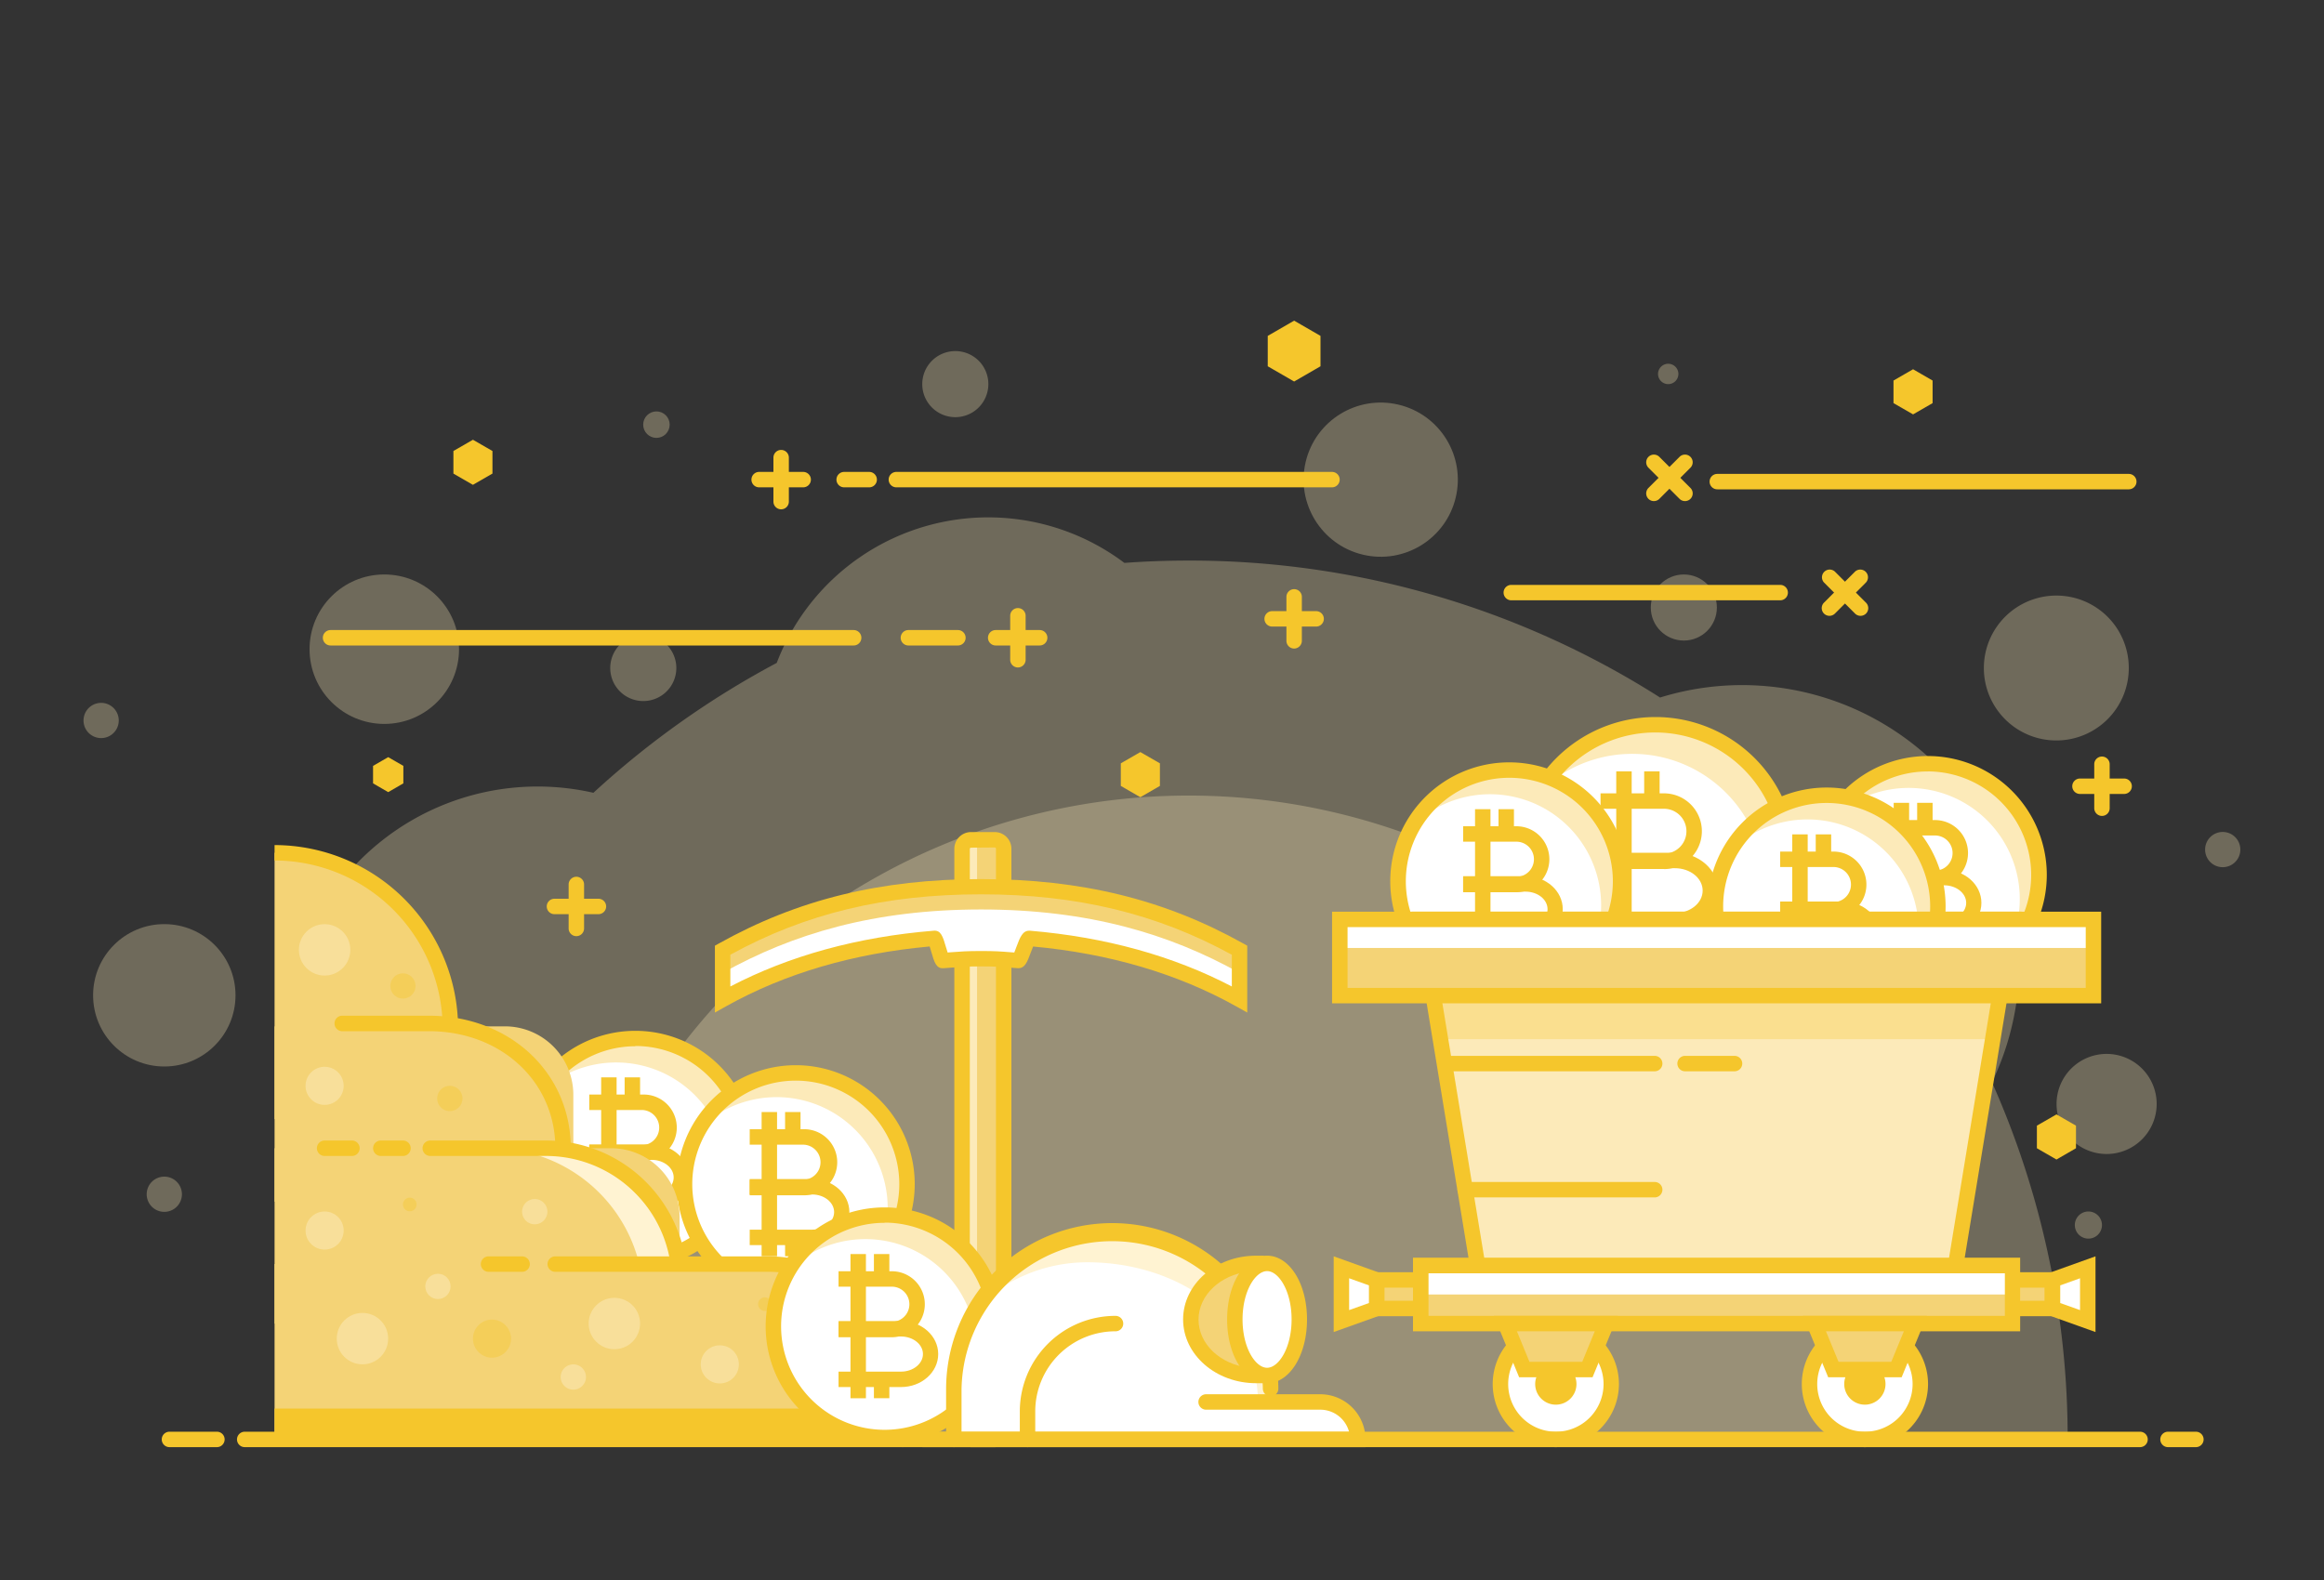 <svg id="Layer_1" data-name="Layer 1" xmlns="http://www.w3.org/2000/svg" viewBox="0 0 500 340"><rect x="0" y="0" width="500" height="340" fill="#333333" stroke="none"/><defs><style>.cls-1{opacity:.3}.cls-2{fill:#fceab9}.cls-3{fill:#fff}.cls-4{fill:#f5c62c}.cls-5{fill:#f4d376}.cls-6{fill:#fff3d2}.cls-7{opacity:.39}</style></defs><g class="cls-1"><path class="cls-2" d="M444.85 309.75a188.36 188.36 0 0 0-16.28-76.85 59.64 59.64 0 0 0-71.41-82.8 188.25 188.25 0 0 0-101.43-29.47q-7 0-13.82.5a48.71 48.71 0 0 0-74.8 21.52 190 190 0 0 0-39.44 27.95 54 54 0 0 0-66 52.65 53.76 53.76 0 0 0 12.24 34.23 189 189 0 0 0-7.32 52.27Z"/></g><g class="cls-1"><path class="cls-2" d="M393.11 309.75a137.38 137.38 0 1 0-274.75 0Z"/></g><g class="cls-1"><path class="cls-2" d="M464 237.56a10.77 10.77 0 1 1-10.77-10.77A10.77 10.77 0 0 1 464 237.56Z"/></g><g class="cls-1"><circle class="cls-2" cx="297.04" cy="103.21" r="16.59" transform="rotate(-76.67 297.053 103.205)"/></g><g class="cls-1"><path class="cls-2" d="M145.51 143.75a7.11 7.11 0 1 1-7.1-7.11 7.11 7.11 0 0 1 7.1 7.11Z"/></g><g class="cls-1"><circle class="cls-2" cx="362.27" cy="130.73" r="7.11"/></g><g class="cls-1"><path class="cls-2" d="M212.64 82.66a7.11 7.11 0 1 1-7.1-7.11 7.1 7.1 0 0 1 7.1 7.11Z"/></g><g class="cls-1"><path class="cls-2" d="M452.23 263.61a2.92 2.92 0 1 1-2.92-2.91 2.92 2.92 0 0 1 2.92 2.91Z"/></g><g class="cls-1"><path class="cls-2" d="M361.1 80.47a2.19 2.19 0 1 1-2.19-2.19 2.19 2.19 0 0 1 2.19 2.19Z"/></g><g class="cls-1"><circle class="cls-2" cx="141.23" cy="91.38" r="2.85"/></g><g class="cls-1"><path class="cls-2" d="M25.55 155.05a3.79 3.79 0 1 1-3.79-3.8 3.79 3.79 0 0 1 3.79 3.8Z"/></g><g class="cls-1"><path class="cls-2" d="M482 182.83a3.79 3.79 0 1 1-3.79-3.8 3.79 3.79 0 0 1 3.79 3.8Z"/></g><g class="cls-1"><circle class="cls-2" cx="82.68" cy="139.7" r="16.08"/></g><g class="cls-1"><path class="cls-2" d="M39.14 257a3.79 3.79 0 1 1-3.79-3.8 3.79 3.79 0 0 1 3.79 3.8Z"/></g><g class="cls-1"><path class="cls-2" d="M458 143.75a15.59 15.59 0 1 1-15.58-15.59A15.58 15.58 0 0 1 458 143.75Z"/></g><g class="cls-1"><circle class="cls-2" cx="35.35" cy="214.18" r="15.32"/></g><circle class="cls-3" cx="136.69" cy="247.36" r="23.93" transform="rotate(-76.65 136.706 247.365)"/><path class="cls-2" d="M136.69 223.43a23.89 23.89 0 0 0-20.6 11.79 23.9 23.9 0 0 1 37 29.56 23.91 23.91 0 0 0-16.37-41.35Z"/><path class="cls-4" d="M138.23 249.75h-11.45v-3.32h11.45a3.79 3.79 0 0 0 0-7.57h-11.45v-3.32h11.45a7.11 7.11 0 1 1 0 14.21Z"/><path class="cls-4" d="M140.21 260.47h-13.43v-3.32h13.43c2.61 0 4.73-1.7 4.73-3.78s-2.12-3.78-4.73-3.78h-13.43v-3.33h13.43c4.44 0 8 3.19 8 7.11s-3.56 7.1-8 7.1Z"/><path class="cls-4" d="M129.34 231.84h3.32v31.03h-3.32zm5.05 0h3.32v5.36h-3.32zm0 26.97h3.32v4.06h-3.32z"/><path class="cls-4" d="M136.69 273a25.59 25.59 0 1 1 25.59-25.59A25.62 25.62 0 0 1 136.69 273Zm0-47.86A22.27 22.27 0 1 0 159 247.36a22.29 22.29 0 0 0-22.31-22.27Z"/><path class="cls-3" d="M384.69 184.49A28.53 28.53 0 1 1 356.17 156a28.53 28.53 0 0 1 28.52 28.49Z"/><path class="cls-2" d="M356.17 156a28.48 28.48 0 0 0-24.56 14 28.49 28.49 0 0 1 44.07 35.24A28.5 28.5 0 0 0 356.17 156Z"/><path class="cls-4" d="M358 187h-13.65v-3.3H358a4.83 4.83 0 0 0 0-9.66h-13.65v-3.32H358a8.15 8.15 0 0 1 0 16.3Z"/><path class="cls-4" d="M360.37 199.8h-16v-3.32h16c3.28 0 5.95-2.16 5.95-4.83s-2.67-4.82-5.95-4.82h-16v-3.33h16c5.11 0 9.27 3.66 9.27 8.15s-4.16 8.15-9.27 8.15Z"/><path class="cls-4" d="M347.73 165.99h3.32v36.99h-3.32zm6.01 0h3.32v6.39h-3.32zm0 32.15h3.32v4.84h-3.32z"/><path class="cls-4" d="M356.17 214.68a30.19 30.19 0 1 1 30.19-30.19 30.23 30.23 0 0 1-30.19 30.19Zm0-57.06A26.87 26.87 0 1 0 383 184.49a26.9 26.9 0 0 0-26.83-26.87Z"/><circle class="cls-3" cx="324.7" cy="189.64" r="23.93" transform="rotate(-76.65 324.723 189.64)"/><path class="cls-2" d="M324.7 165.71a23.89 23.89 0 0 0-20.6 11.79 23.9 23.9 0 0 1 37 29.56 23.91 23.91 0 0 0-16.37-41.35Z"/><path class="cls-4" d="M326.24 192h-11.45v-3.32h11.45a3.78 3.78 0 0 0 0-7.56h-11.45v-3.32h11.45a7.1 7.1 0 1 1 0 14.2Z"/><path class="cls-4" d="M328.22 202.75h-13.43v-3.32h13.43c2.61 0 4.73-1.69 4.73-3.78s-2.12-3.78-4.73-3.78h-13.43v-3.32h13.43c4.44 0 8 3.18 8 7.1s-3.56 7.1-8 7.1Z"/><path class="cls-4" d="M317.35 174.13h3.32v31.03h-3.32zm5.05 0h3.32v5.36h-3.32zm0 26.96h3.32v4.06h-3.32z"/><path class="cls-4" d="M324.7 215.23a25.59 25.59 0 1 1 25.59-25.59 25.62 25.62 0 0 1-25.59 25.59Zm0-47.86a22.27 22.27 0 1 0 22.3 22.27 22.29 22.29 0 0 0-22.3-22.27Z"/><circle class="cls-3" cx="414.77" cy="188.28" r="23.93" transform="rotate(-76.65 414.8 188.27)"/><path class="cls-2" d="M414.77 164.35a23.89 23.89 0 0 0-20.6 11.79 23.9 23.9 0 0 1 37 29.56 23.91 23.91 0 0 0-16.37-41.35Z"/><path class="cls-4" d="M416.31 190.67h-11.45v-3.32h11.45a3.78 3.78 0 1 0 0-7.56h-11.45v-3.32h11.45a7.1 7.1 0 1 1 0 14.2Z"/><path class="cls-4" d="M418.29 201.39h-13.43v-3.32h13.43c2.61 0 4.73-1.7 4.73-3.78s-2.12-3.78-4.73-3.78h-13.43v-3.32h13.43c4.44 0 8 3.18 8 7.1s-3.56 7.1-8 7.1Z"/><path class="cls-4" d="M407.42 172.76h3.32v31.03h-3.32zm5.05 0h3.32v5.36h-3.32zm0 26.97h3.32v4.06h-3.32z"/><path class="cls-4" d="M414.77 213.87a25.59 25.59 0 1 1 25.59-25.59 25.62 25.62 0 0 1-25.59 25.59Zm0-47.86A22.27 22.27 0 1 0 437 188.28 22.29 22.29 0 0 0 414.77 166Z"/><circle class="cls-3" cx="392.95" cy="195.06" r="23.93" transform="rotate(-76.65 392.976 195.05)"/><path class="cls-2" d="M393 171.13a23.89 23.89 0 0 0-20.6 11.79 23.9 23.9 0 0 1 37 29.56 23.91 23.91 0 0 0-16.4-41.35Z"/><path class="cls-4" d="M394.49 197.45H383v-3.32h11.45a3.78 3.78 0 1 0 0-7.56H383v-3.32h11.45a7.1 7.1 0 1 1 0 14.2Z"/><path class="cls-4" d="M396.47 208.17H383v-3.32h13.43c2.61 0 4.73-1.69 4.73-3.78s-2.12-3.78-4.73-3.78H383V194h13.43c4.44 0 8 3.18 8 7.1s-3.52 7.07-7.96 7.07Z"/><path class="cls-4" d="M385.6 179.55h3.32v31.03h-3.32zm5.05 0h3.32v5.36h-3.32zm0 26.96h3.32v4.06h-3.32z"/><path class="cls-4" d="M393 220.65a25.59 25.59 0 1 1 25.59-25.59A25.62 25.62 0 0 1 393 220.65Zm0-47.86a22.27 22.27 0 1 0 22.27 22.27A22.29 22.29 0 0 0 393 172.79Z"/><circle class="cls-3" cx="171.21" cy="254.81" r="23.93" transform="rotate(-76.65 171.227 254.817)"/><path class="cls-2" d="M171.21 230.88a23.9 23.9 0 0 0-20.6 11.8 23.9 23.9 0 0 1 37 29.56 23.91 23.91 0 0 0-16.37-41.36Z"/><path class="cls-4" d="M172.75 257.21H161.3v-3.33h11.45a3.78 3.78 0 0 0 0-7.56H161.3V243h11.45a7.11 7.11 0 1 1 0 14.21Z"/><path class="cls-4" d="M174.74 267.93H161.3v-3.32h13.44c2.6 0 4.72-1.7 4.72-3.78s-2.12-3.79-4.72-3.79H161.3v-3.32h13.44c4.43 0 8 3.19 8 7.11s-3.57 7.1-8 7.1Z"/><path class="cls-4" d="M163.86 239.3h3.32v31.03h-3.32zm5.05 0h3.32v5.36h-3.32zm0 26.97h3.32v4.06h-3.32z"/><path class="cls-4" d="M171.21 280.4a25.59 25.59 0 1 1 25.59-25.59 25.61 25.61 0 0 1-25.59 25.59Zm0-47.86a22.27 22.27 0 1 0 22.27 22.27 22.29 22.29 0 0 0-22.27-22.27Zm-42.46-35.82h-9.46a1.66 1.66 0 0 1 0-3.32h9.46a1.66 1.66 0 0 1 0 3.32Z"/><path class="cls-4" d="M124 201.45a1.66 1.66 0 0 1-1.66-1.66v-9.46a1.66 1.66 0 1 1 3.32 0v9.46a1.66 1.66 0 0 1-1.66 1.66Zm333-30.6h-9.5a1.66 1.66 0 0 1 0-3.32h9.5a1.66 1.66 0 1 1 0 3.32Z"/><path class="cls-4" d="M452.23 175.58a1.67 1.67 0 0 1-1.66-1.66v-9.46a1.66 1.66 0 1 1 3.32 0v9.46a1.66 1.66 0 0 1-1.66 1.66Zm-169.07-40.75h-9.46a1.66 1.66 0 0 1 0-3.32h9.46a1.66 1.66 0 0 1 0 3.32Z"/><path class="cls-4" d="M278.43 139.56a1.66 1.66 0 0 1-1.66-1.66v-9.46a1.66 1.66 0 1 1 3.32 0v9.46a1.67 1.67 0 0 1-1.66 1.66Zm115.16-7.04a1.66 1.66 0 0 1-1.17-2.83l6.69-6.69a1.66 1.66 0 0 1 2.35 2.34l-6.69 6.7a1.68 1.68 0 0 1-1.18.48Z"/><path class="cls-4" d="M400.28 132.52a1.66 1.66 0 0 1-1.17-.48l-6.69-6.7a1.66 1.66 0 0 1 2.35-2.34l6.69 6.69a1.66 1.66 0 0 1 0 2.35 1.68 1.68 0 0 1-1.18.48Zm-159.14 31.74 4.2-2.42 4.21 2.42v4.86l-4.21 2.43-4.2-2.43v-4.86zM97.55 97.05l4.2-2.42 4.2 2.42v4.86l-4.2 2.42-4.2-2.42v-4.86zm309.83-15.16 4.21-2.43 4.2 2.43v4.86l-4.2 2.42-4.21-2.42v-4.86zm30.85 160.34 4.21-2.42 4.2 2.42v4.86l-4.2 2.43-4.21-2.43v-4.86zM272.75 72.28l5.68-3.28 5.67 3.28v6.54l-5.67 3.28-5.68-3.28v-6.54zm13.82 32.59h-93.72a1.66 1.66 0 1 1 0-3.32h93.72a1.66 1.66 0 1 1 0 3.32Zm-99.57 0h-5.38a1.66 1.66 0 1 1 0-3.32H187a1.66 1.66 0 1 1 0 3.32Zm-14.2 0h-9.47a1.66 1.66 0 0 1 0-3.32h9.47a1.66 1.66 0 1 1 0 3.32Z"/><path class="cls-4" d="M168.06 109.6a1.66 1.66 0 0 1-1.66-1.66v-9.46a1.66 1.66 0 1 1 3.32 0v9.46a1.66 1.66 0 0 1-1.66 1.66Zm55.62 29.3h-9.46a1.66 1.66 0 1 1 0-3.32h9.46a1.66 1.66 0 0 1 0 3.32Z"/><path class="cls-4" d="M219 143.63a1.66 1.66 0 0 1-1.66-1.66v-9.46a1.66 1.66 0 0 1 3.32 0V142a1.66 1.66 0 0 1-1.66 1.63Zm143.52-35.8a1.64 1.64 0 0 1-1.17-.48l-6.69-6.7a1.65 1.65 0 0 1 2.34-2.34l6.69 6.69a1.66 1.66 0 0 1 0 2.35 1.64 1.64 0 0 1-1.17.48Z"/><path class="cls-4" d="M355.83 107.83a1.64 1.64 0 0 1-1.17-.48 1.66 1.66 0 0 1 0-2.35l6.69-6.69a1.65 1.65 0 0 1 2.34 2.34l-6.69 6.7a1.64 1.64 0 0 1-1.17.48ZM383 129.18h-57.85a1.66 1.66 0 1 1 0-3.32H383a1.66 1.66 0 1 1 0 3.32Zm-199.34 9.72H71.12a1.66 1.66 0 0 1 0-3.32h112.54a1.66 1.66 0 1 1 0 3.32ZM458 105.3h-88.53a1.66 1.66 0 0 1 0-3.32H458a1.66 1.66 0 1 1 0 3.32Zm-251.91 33.6h-10.65a1.66 1.66 0 0 1 0-3.32h10.65a1.66 1.66 0 1 1 0 3.32ZM80.26 164.81l3.26-1.88 3.26 1.88v3.76l-3.26 1.89-3.26-1.89v-3.76z"/><path class="cls-5" d="M207.83 180.71H215a.87.87 0 0 1 .87.87v127.29a.87.87 0 0 1-.87.87h-7.2a.88.88 0 0 1-.87-.87V181.59a.88.88 0 0 1 .9-.88Z"/><path class="cls-2" d="M210.21 308.32V182.14a1.43 1.43 0 0 1 1.43-1.43h-3.26a1.43 1.43 0 0 0-1.43 1.43v126.18a1.43 1.43 0 0 0 1.43 1.43h3.26a1.43 1.43 0 0 1-1.43-1.43Z"/><path class="cls-4" d="M214 311.41h-5.08a3.61 3.61 0 0 1-3.6-3.6V182.65a3.61 3.61 0 0 1 3.6-3.6H214a3.6 3.6 0 0 1 3.6 3.6v125.16a3.6 3.6 0 0 1-3.6 3.6Zm-5.08-129a.28.28 0 0 0-.27.28v125.12a.28.28 0 0 0 .27.28H214a.28.28 0 0 0 .28-.28V182.65a.28.28 0 0 0-.28-.28Z"/><path class="cls-3" d="M266.68 204.47c-15.08-8.43-32.6-13.64-55.61-13.64s-40.52 5.21-55.6 13.64v10.59c12.34-6.9 27.43-11.65 45.53-13.14.45 0 1.43 4.81 1.89 4.78 3.57-.26 4.48-.4 8.18-.4s4.46.13 8 .38c.64 0 1.79-4.79 2.43-4.73 18 1.52 32.94 6.25 45.22 13.11Z"/><path class="cls-5" d="M211.07 190.83c-23 0-40.52 5.21-55.6 13.64v4.89c15.08-8.43 32.59-13.65 55.6-13.65s40.53 5.22 55.61 13.65v-4.89c-15.08-8.47-32.6-13.64-55.61-13.64Z"/><path class="cls-4" d="M153.81 217.89V203.5l.85-.47c16.91-9.46 34.83-13.86 56.41-13.86s39.5 4.4 56.42 13.86l.85.47v14.39l-2.47-1.38c-12.54-7-27.21-11.32-43.6-12.83-.16.39-.34.87-.47 1.21-.77 2.07-1.28 3.57-2.88 3.45l-1.78-.13c-2.14-.17-3.21-.25-6.07-.25s-4.07.09-6.3.26l-1.76.13c-1.58.13-2-1.27-2.66-3.57-.1-.33-.22-.75-.34-1.11-16.45 1.5-31.16 5.81-43.73 12.84Zm67.6-17.61h.19c16.19 1.37 30.78 5.4 43.42 12v-6.83c-16.15-8.84-33.32-13-53.95-13s-37.79 4.12-53.94 13v6.83c12.71-6.63 27.41-10.67 43.73-12 1.58-.15 2 1.26 2.67 3.56.11.34.23.76.35 1.13l.64-.05c2.24-.17 3.47-.27 6.55-.27s4.17.09 6.32.26l.83.06c.16-.39.34-.88.47-1.23.74-2 1.31-3.46 2.72-3.46Z"/><path class="cls-5" d="M59.07 220.86h49.55a14.73 14.73 0 0 1 14.73 14.73v23H59.07v-37.73Z"/><path class="cls-5" d="M96.9 240.83H59.07v-57.32a37.83 37.83 0 0 1 37.83 37.83Zm-37.83 6.26h72.41a14.73 14.73 0 0 1 14.73 14.73v23H59.07v-37.73Z"/><path class="cls-6" d="M113.6 247.09h-7.75a32.61 32.61 0 0 1 32.61 32.61v5.11h7.75v-5.11a32.61 32.61 0 0 0-32.61-32.61Z"/><path class="cls-5" d="M59.07 272h120.41a14.73 14.73 0 0 1 14.73 14.73v23H59.07V272Z"/><path class="cls-4" d="M59.07 303.1v6.65h135.14v-5.12c0-.52-.05-1-.07-1.53Zm62.07-54.35a1.66 1.66 0 0 1-1.66-1.66c0-14.36-11.7-25.19-27.2-25.19H73.51a1.67 1.67 0 0 1 0-3.33h18.77c17.4 0 30.52 12.26 30.52 28.52a1.67 1.67 0 0 1-1.66 1.66Z"/><path class="cls-4" d="M98.56 221.34h-3.32a36.22 36.22 0 0 0-36.17-36.17v-3.32a39.54 39.54 0 0 1 39.49 39.49Zm47.27 51.6a1.65 1.65 0 0 1-1.63-1.39 27.08 27.08 0 0 0-26.85-22.8H92.57a1.66 1.66 0 0 1 0-3.32h24.78A30.39 30.39 0 0 1 147.48 271a1.67 1.67 0 0 1-1.38 1.9 1.23 1.23 0 0 1-.27.04ZM86.7 248.75h-4.77a1.66 1.66 0 0 1 0-3.32h4.77a1.66 1.66 0 0 1 0 3.32Zm-10.98 0h-5.88a1.66 1.66 0 0 1 0-3.32h5.88a1.66 1.66 0 0 1 0 3.32Z"/><path class="cls-4" d="M194.21 311.41a1.67 1.67 0 0 1-1.66-1.66v-8.87a27.23 27.23 0 0 0-27.2-27.2h-45.89a1.66 1.66 0 1 1 0-3.32h45.89a30.55 30.55 0 0 1 30.52 30.52v8.87a1.66 1.66 0 0 1-1.66 1.66Zm-81.88-37.73h-7.22a1.66 1.66 0 1 1 0-3.32h7.22a1.66 1.66 0 1 1 0 3.32Z"/><g class="cls-7"><circle class="cls-6" cx="77.98" cy="288.06" r="5.53"/></g><g class="cls-7"><circle class="cls-6" cx="69.84" cy="204.4" r="5.53"/></g><g class="cls-7"><circle class="cls-6" cx="132.18" cy="284.81" r="5.53"/></g><g class="cls-7"><circle class="cls-4" cx="105.85" cy="288.06" r="4.1"/></g><g class="cls-7"><circle class="cls-6" cx="69.84" cy="264.8" r="4.1"/></g><g class="cls-7"><circle class="cls-6" cx="154.86" cy="293.6" r="4.1"/></g><g class="cls-7"><circle class="cls-6" cx="69.84" cy="233.66" r="4.1"/></g><g class="cls-7"><circle class="cls-6" cx="94.22" cy="276.82" r="2.72"/></g><g class="cls-7"><circle class="cls-4" cx="179.58" cy="293.6" r="2.72"/></g><g class="cls-7"><path class="cls-4" d="M99.5 236.38a2.72 2.72 0 1 1-2.72-2.72 2.72 2.72 0 0 1 2.72 2.72Z"/></g><g class="cls-7"><circle class="cls-4" cx="86.69" cy="212.17" r="2.72"/></g><g class="cls-7"><circle class="cls-4" cx="164.57" cy="280.64" r="1.47"/></g><g class="cls-7"><path class="cls-4" d="M89.63 259.18a1.47 1.47 0 1 1-1.47-1.46 1.47 1.47 0 0 1 1.47 1.46Z"/></g><g class="cls-7"><path class="cls-6" d="M126.07 296.32a2.72 2.72 0 1 1-2.72-2.72 2.72 2.72 0 0 1 2.72 2.72Z"/></g><g class="cls-7"><path class="cls-6" d="M117.77 260.74a2.72 2.72 0 1 1-2.72-2.72 2.72 2.72 0 0 1 2.72 2.72Z"/></g><circle class="cls-3" cx="190.32" cy="285.37" r="23.93" transform="rotate(-76.65 190.342 285.374)"/><path class="cls-2" d="M190.32 261.44a23.9 23.9 0 0 0-20.6 11.79 23.9 23.9 0 0 1 37 29.56 23.91 23.91 0 0 0-16.37-41.35Z"/><path class="cls-4" d="M191.87 287.76h-11.46v-3.32h11.46a3.78 3.78 0 0 0 0-7.56h-11.46v-3.32h11.46a7.1 7.1 0 0 1 0 14.2Z"/><path class="cls-4" d="M193.85 298.48h-13.44v-3.32h13.44c2.6 0 4.72-1.69 4.72-3.78s-2.12-3.78-4.72-3.78h-13.44v-3.32h13.44c4.43 0 8 3.18 8 7.1s-3.57 7.1-8 7.1Z"/><path class="cls-4" d="M182.98 269.86h3.32v31.03h-3.32zm5.04 0h3.32v5.36h-3.32zm0 26.96h3.32v4.06h-3.32z"/><path class="cls-4" d="M190.32 311a25.59 25.59 0 1 1 25.59-25.59A25.62 25.62 0 0 1 190.32 311Zm0-47.86a22.27 22.27 0 1 0 22.27 22.27 22.29 22.29 0 0 0-22.27-22.31Z"/><path class="cls-5" d="M296.18 275.43h13.23v6.14h-13.23z"/><path class="cls-4" d="M311.07 283.23h-16.55v-9.46h16.55Zm-13.23-3.32h9.9v-2.82h-9.9Z"/><path class="cls-3" d="m288.6 284.28 7.58-2.71v-6.14l-7.58-2.72v11.57z"/><path class="cls-4" d="M286.94 286.64v-16.29l10.9 3.91v8.48Zm3.32-11.57v6.85l4.26-1.52v-3.8Z"/><path class="cls-5" transform="rotate(180 434.98 278.5)" d="M428.37 275.43h13.23v6.14h-13.23z"/><path class="cls-4" d="M443.25 283.23h-16.54v-9.46h16.54ZM430 279.91h9.9v-2.82H430Z"/><path class="cls-3" d="m449.18 284.28-7.59-2.71v-6.14l7.59-2.72v11.57z"/><path class="cls-4" d="m450.84 286.64-10.91-3.9v-8.48l10.91-3.91Zm-7.59-6.24 4.26 1.52v-6.85l-4.26 1.53Z"/><path class="cls-3" d="M346.65 297.83a11.92 11.92 0 1 1-11.92-11.92 11.92 11.92 0 0 1 11.92 11.92Z"/><path class="cls-4" d="M339.17 297.83a4.44 4.44 0 1 1-4.44-4.44 4.43 4.43 0 0 1 4.44 4.44Z"/><path class="cls-4" d="M334.74 311.41a13.58 13.58 0 1 1 13.57-13.58 13.6 13.6 0 0 1-13.57 13.58Zm0-23.84A10.26 10.26 0 1 0 345 297.83a10.27 10.27 0 0 0-10.26-10.26Z"/><path class="cls-3" d="M413.15 297.83a11.92 11.92 0 1 1-11.92-11.92 11.92 11.92 0 0 1 11.92 11.92Z"/><path class="cls-4" d="M405.66 297.83a4.44 4.44 0 1 1-4.43-4.44 4.43 4.43 0 0 1 4.43 4.44Z"/><path class="cls-4" d="M401.23 311.41a13.58 13.58 0 1 1 13.58-13.58 13.6 13.6 0 0 1-13.58 13.58Zm0-23.84a10.26 10.26 0 1 0 10.26 10.26 10.27 10.27 0 0 0-10.26-10.26Z"/><path class="cls-2" d="M419.4 280.44H319.25l-13.57-82.6h127.3l-13.58 82.6z"/><g class="cls-1"><path class="cls-4" d="m428.74 223.62 4.24-25.78h-127.3l4.23 25.78h118.83z"/></g><path class="cls-4" d="M420.82 282.1h-103l-14.12-85.92h131.23Zm-100.16-3.32H418l13-79.28H307.63Z"/><path class="cls-5" d="M288.26 197.84H450.4v16.41H288.26z"/><path class="cls-3" d="M288.26 197.84H450.4v6.15H288.26z"/><path class="cls-4" d="M452.06 215.91H286.59v-19.73h165.47Zm-162.14-3.32h158.82V199.5H289.92Z"/><path class="cls-5" d="M305.68 272.3h127.3v12.52h-127.3z"/><path class="cls-3" d="M305.68 272.3h127.3v6.26h-127.3z"/><path class="cls-4" d="M434.63 286.48H304v-15.84h130.63Zm-127.29-3.32h124V274h-124ZM356 230.53h-43.88a1.66 1.66 0 0 1 0-3.32H356a1.66 1.66 0 0 1 0 3.32Zm0 27.14h-40.77a1.66 1.66 0 0 1 0-3.32H356a1.66 1.66 0 0 1 0 3.32Zm17.18-27.14h-10.64a1.66 1.66 0 0 1 0-3.32h10.64a1.66 1.66 0 0 1 0 3.32Z"/><path class="cls-5" d="M341.52 294.72h-13.57l-4.07-9.9h21.71l-4.07 9.9z"/><path class="cls-4" d="M342.63 296.38h-15.79l-5.44-13.22h26.67Zm-13.57-3.32h11.35l2.7-6.58h-16.75Z"/><path class="cls-5" d="M408.01 294.72h-13.57l-4.07-9.9h21.71l-4.07 9.9z"/><path class="cls-4" d="M409.13 296.38h-15.8l-5.44-13.22h26.67Zm-13.57-3.32h11.34l2.71-6.58h-16.76Z"/><path class="cls-3" d="M284.06 301.69h-10.7v-2.75a34.07 34.07 0 0 0-34.07-34.07 34.07 34.07 0 0 0-34.07 34.07V309l-6.65.72h93.55a8.06 8.06 0 0 0-8.06-8.03Z"/><path class="cls-6" d="M273.36 301.69v-2.75a34.07 34.07 0 0 0-34.07-34.07 34 34 0 0 0-29 16.33 34 34 0 0 1 23.64-9.57c18.82 0 36.7 11.19 36.7 30Zm-73.56 7.92-1.23.14h1.23v-.14z"/><path class="cls-4" d="M293.78 311.41h-95.21a1.66 1.66 0 1 1 0-3.32h91.67a6.41 6.41 0 0 0-6.18-4.74h-24.57a1.66 1.66 0 1 1 0-3.32h24.57a9.73 9.73 0 0 1 9.72 9.72Z"/><path class="cls-4" d="M205.21 311.41a1.67 1.67 0 0 1-1.66-1.66v-10.81a35.74 35.74 0 0 1 71.48 0 1.67 1.67 0 0 1-3.33 0 32.42 32.42 0 0 0-64.83 0v10.81a1.66 1.66 0 0 1-1.66 1.66Z"/><path class="cls-4" d="M221.07 311.41a1.66 1.66 0 0 1-1.66-1.66v-6A20.57 20.57 0 0 1 240 283.16a1.66 1.66 0 1 1 0 3.32 17.25 17.25 0 0 0-17.27 17.26v6a1.66 1.66 0 0 1-1.66 1.67Z"/><path class="cls-5" d="M270.24 271.87c-7.75 0-14 5.4-14 12.06s6.29 12.06 14 12.06Z"/><path class="cls-4" d="M271.9 297.65h-1.66c-8.66 0-15.7-6.15-15.7-13.72s7-13.72 15.7-13.72h1.66Zm-3.32-24c-6 .69-10.72 5.05-10.72 10.31s4.68 9.63 10.72 10.31Z"/><path class="cls-3" d="M279.54 283.93c0 6.66-3.1 12.06-6.93 12.06s-6.94-5.4-6.94-12.06 3.11-12.06 6.94-12.06 6.93 5.4 6.93 12.06Z"/><path class="cls-4" d="M272.61 297.65c-4.82 0-8.6-6-8.6-13.72s3.78-13.72 8.6-13.72 8.59 6 8.59 13.72-3.78 13.72-8.59 13.72Zm0-24.12c-2.5 0-5.28 4.27-5.28 10.4s2.78 10.4 5.28 10.4 5.27-4.27 5.27-10.4-2.78-10.4-5.27-10.4Zm187.81 37.88H52.65a1.66 1.66 0 1 1 0-3.32h407.77a1.66 1.66 0 0 1 0 3.32Zm12.02 0h-6a1.66 1.66 0 0 1 0-3.32h6a1.66 1.66 0 0 1 0 3.32Zm-425.77 0H36.46a1.66 1.66 0 1 1 0-3.32h10.21a1.66 1.66 0 0 1 0 3.32Z"/></svg>